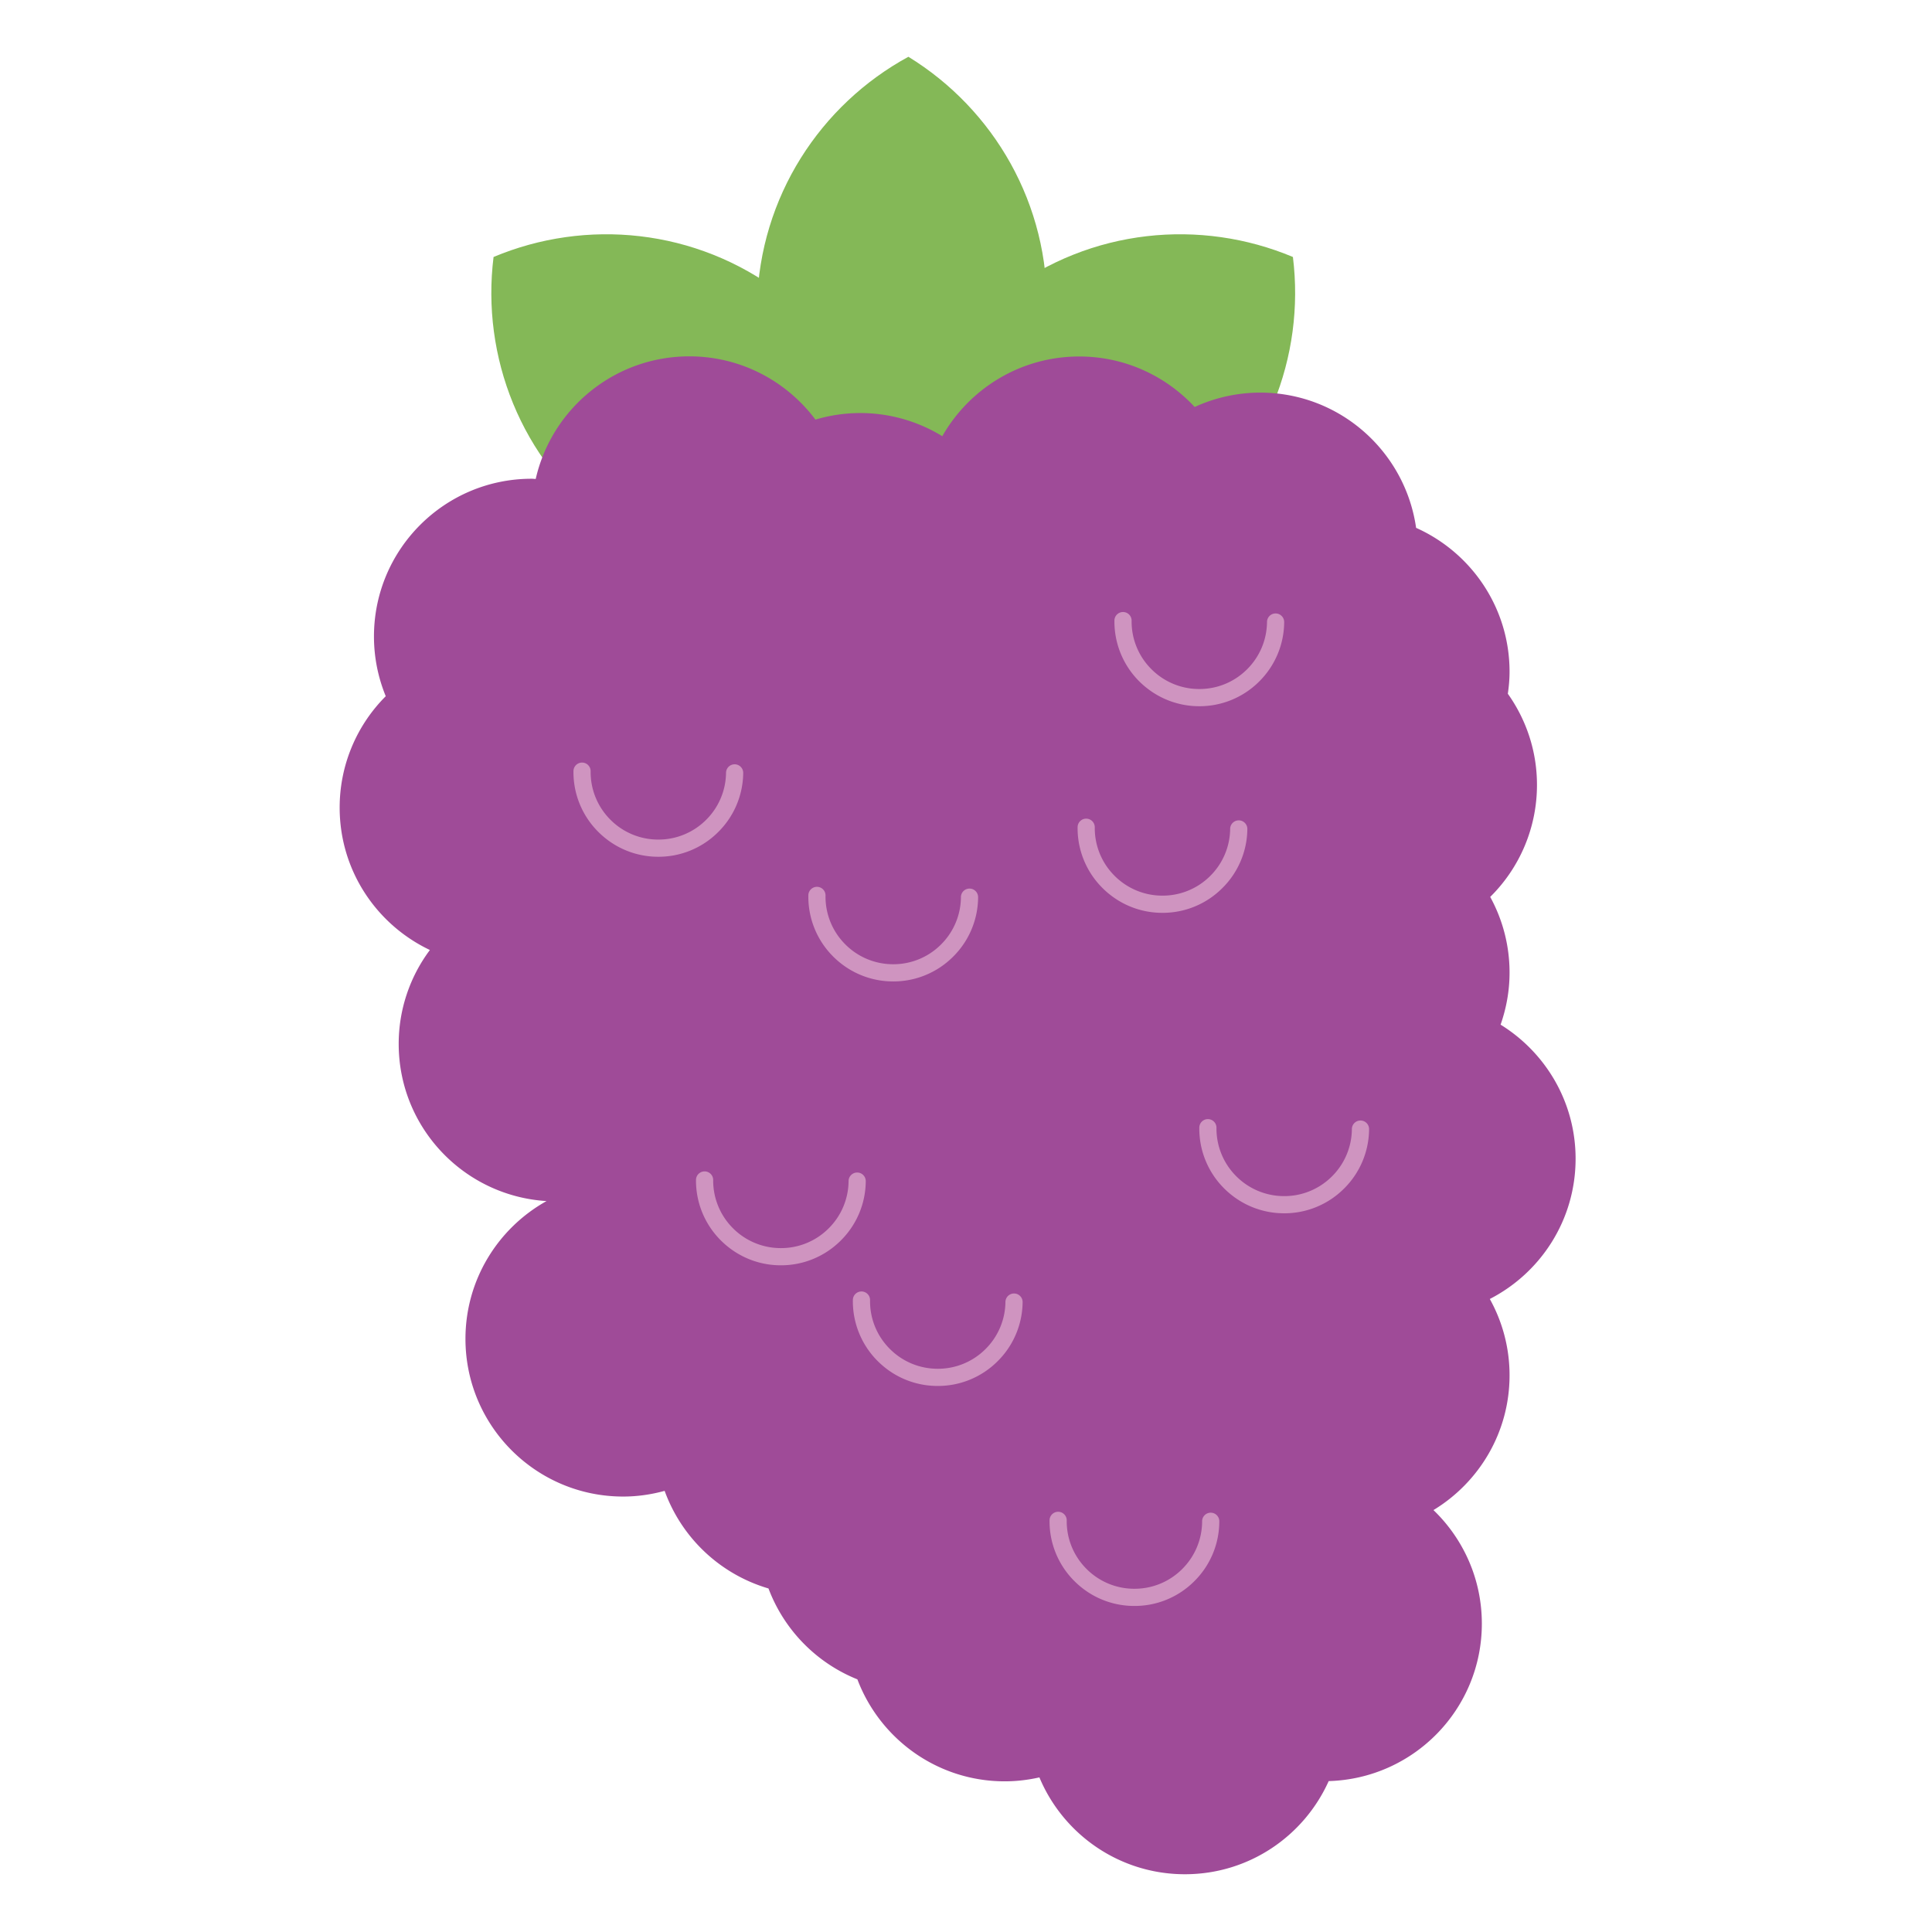 <?xml version="1.0" standalone="no"?><!DOCTYPE svg PUBLIC "-//W3C//DTD SVG 1.1//EN" "http://www.w3.org/Graphics/SVG/1.1/DTD/svg11.dtd"><svg t="1624543533008" class="icon" viewBox="0 0 1024 1024" version="1.1" xmlns="http://www.w3.org/2000/svg" p-id="28944" xmlns:xlink="http://www.w3.org/1999/xlink" width="48" height="48"><defs><style type="text/css"></style></defs><path d="M685.271 136.207c-48.901-20.536-107.11-15.201-152.428 19.144-45.312 34.345-66.171 88.945-59.607 141.583 48.906 20.531 107.116 15.201 152.417-19.154 45.317-34.34 66.166-88.94 59.617-141.573z" fill="#84B857" p-id="28945"></path><path d="M261.596 136.207c48.906-20.536 107.105-15.201 152.428 19.144 45.312 34.345 66.161 88.945 59.602 141.583-48.901 20.531-107.105 15.201-152.417-19.154-45.317-34.34-66.176-88.94-59.612-141.573z" fill="#84B857" p-id="28946"></path><path d="M481.469 30.095c-46.582 25.37-78.761 74.158-80.23 131.005-1.48 56.832 28.14 107.223 73.349 134.963 46.582-25.364 78.771-74.158 80.23-131 1.48-56.832-28.15-107.223-73.349-134.968z" fill="#84B857" p-id="28947"></path><path d="M835.098 614.159c0-30.065-15.939-56.34-39.752-71.066 3.021-8.643 4.751-17.9 4.751-27.576 0-14.551-3.732-28.221-10.26-40.131a83.328 83.328 0 0 0 24.791-59.392c0-18.007-5.75-34.637-15.442-48.287 0.548-3.814 0.911-7.685 0.911-11.653 0-34.022-20.362-63.237-49.531-76.283-5.791-40.504-40.52-71.675-82.632-71.675a83.149 83.149 0 0 0-34.729 7.619c-15.258-16.43-36.992-26.767-61.179-26.767-31.119 0-58.199 17.029-72.596 42.245a83.057 83.057 0 0 0-67.226-8.791c-15.247-20.321-39.465-33.526-66.826-33.526-39.762 0-72.97 27.786-81.439 64.983-0.722-0.02-1.418-0.113-2.15-0.113-46.162 0-83.579 37.427-83.579 83.594 0 11.213 2.243 21.898 6.246 31.672a83.328 83.328 0 0 0-24.428 59.049c0 33.347 19.579 62.049 47.821 75.459a83.072 83.072 0 0 0-16.532 49.756c0 44.396 34.642 80.604 78.362 83.318-25.62 14.285-42.972 41.61-42.972 73.021 0 46.172 37.422 83.589 83.589 83.589 7.619 0 14.961-1.101 21.975-3.016a83.661 83.661 0 0 0 55.045 51.732 83.763 83.763 0 0 0 47.119 48.174c11.94 31.565 42.358 54.047 78.111 54.047 6.318 0 12.452-0.758 18.36-2.084 12.621 30.147 42.388 51.328 77.123 51.328 33.961 0 63.13-20.275 76.201-49.367 45.051-1.295 81.178-38.108 81.178-83.466 0-23.654-9.851-44.974-25.641-60.18 24.131-14.643 40.33-41.108 40.33-71.434 0-14.679-3.809-28.467-10.47-40.453 26.982-13.855 45.471-41.902 45.471-74.327z" fill="#9F4B98" p-id="28948"></path><path d="M321.541 444.805a45.906 45.906 0 0 1-4.721-4.183 44.662 44.662 0 0 1-12.872-31.933 4.547 4.547 0 1 1 9.103 0.087 35.635 35.635 0 0 0 10.266 25.467 35.645 35.645 0 0 0 25.283 10.747 35.671 35.671 0 0 0 25.472-10.271 35.656 35.656 0 0 0 10.742-25.267 4.557 4.557 0 0 1 9.108 0.082 44.641 44.641 0 0 1-13.481 31.683 44.652 44.652 0 0 1-31.928 12.882 44.631 44.631 0 0 1-26.972-9.293zM386.488 661.33a46.305 46.305 0 0 1-4.71-4.173 44.713 44.713 0 0 1-12.882-31.939 4.557 4.557 0 0 1 9.108 0.082 35.635 35.635 0 0 0 10.266 25.472 35.686 35.686 0 0 0 25.277 10.747 35.604 35.604 0 0 0 25.472-10.271 35.651 35.651 0 0 0 10.742-25.277 4.562 4.562 0 0 1 4.598-4.511c2.509 0.026 4.536 2.089 4.511 4.598a44.652 44.652 0 0 1-13.471 31.683 44.703 44.703 0 0 1-31.933 12.892 44.657 44.657 0 0 1-26.977-9.303zM469.632 725.289a46.991 46.991 0 0 1-4.716-4.173 44.718 44.718 0 0 1-12.877-31.939 4.557 4.557 0 1 1 9.108 0.082c-0.097 9.585 3.548 18.632 10.266 25.472s15.683 10.65 25.277 10.742a35.61 35.61 0 0 0 25.467-10.26 35.686 35.686 0 0 0 10.747-25.283 4.557 4.557 0 0 1 9.108 0.082 44.672 44.672 0 0 1-13.471 31.683 44.646 44.646 0 0 1-31.928 12.887 44.636 44.636 0 0 1-26.982-9.293zM653.251 633.774a46.469 46.469 0 0 1-4.721-4.178 44.708 44.708 0 0 1-12.872-31.939 4.541 4.541 0 0 1 4.588-4.506 4.557 4.557 0 0 1 4.511 4.588 35.651 35.651 0 0 0 10.271 25.477 35.727 35.727 0 0 0 25.283 10.747 35.651 35.651 0 0 0 25.472-10.271 35.712 35.712 0 0 0 10.742-25.277 4.557 4.557 0 0 1 9.119 0.082 44.723 44.723 0 0 1-13.481 31.683 44.646 44.646 0 0 1-31.928 12.887 44.728 44.728 0 0 1-26.982-9.293zM608.261 365.005a44.759 44.759 0 0 1-17.592-36.111 4.552 4.552 0 1 1 9.108 0.087 35.589 35.589 0 0 0 10.271 25.467 35.671 35.671 0 0 0 25.272 10.747c9.59 0.092 18.632-3.553 25.472-10.271s10.65-15.688 10.752-25.277a4.541 4.541 0 0 1 4.588-4.506 4.562 4.562 0 0 1 4.511 4.598 44.713 44.713 0 0 1-13.46 31.683 44.698 44.698 0 0 1-31.939 12.887 44.769 44.769 0 0 1-26.982-9.303zM573.88 841.897a44.851 44.851 0 0 1-4.721-4.183 44.652 44.652 0 0 1-12.872-31.933 4.547 4.547 0 1 1 9.098 0.082 35.594 35.594 0 0 0 10.271 25.472 35.656 35.656 0 0 0 25.272 10.742c9.59 0.097 18.632-3.548 25.472-10.266s10.65-15.688 10.752-25.272a4.557 4.557 0 1 1 9.098 0.082 44.631 44.631 0 0 1-13.471 31.683 44.611 44.611 0 0 1-31.928 12.882 44.605 44.605 0 0 1-26.972-9.288zM588.749 474.527a45.389 45.389 0 0 1-4.721-4.178 44.646 44.646 0 0 1-12.872-31.939 4.536 4.536 0 0 1 4.588-4.511 4.562 4.562 0 0 1 4.511 4.598 35.61 35.61 0 0 0 10.26 25.462 35.686 35.686 0 0 0 25.283 10.747 35.635 35.635 0 0 0 25.472-10.266 35.661 35.661 0 0 0 10.742-25.277 4.557 4.557 0 0 1 9.108 0.087 44.595 44.595 0 0 1-13.481 31.683 44.57 44.57 0 0 1-31.918 12.882 44.503 44.503 0 0 1-26.972-9.288zM446.034 510.879a45.87 45.87 0 0 1-4.716-4.178 44.708 44.708 0 0 1-12.877-31.933 4.557 4.557 0 1 1 9.103 0.087 35.63 35.63 0 0 0 10.271 25.462 35.676 35.676 0 0 0 25.277 10.747 35.61 35.61 0 0 0 25.467-10.266 35.686 35.686 0 0 0 10.752-25.277 4.552 4.552 0 1 1 9.103 0.087 44.657 44.657 0 0 1-13.476 31.683 44.667 44.667 0 0 1-31.928 12.887 44.728 44.728 0 0 1-26.977-9.298z" fill="#CF94C0" p-id="28949"></path></svg>